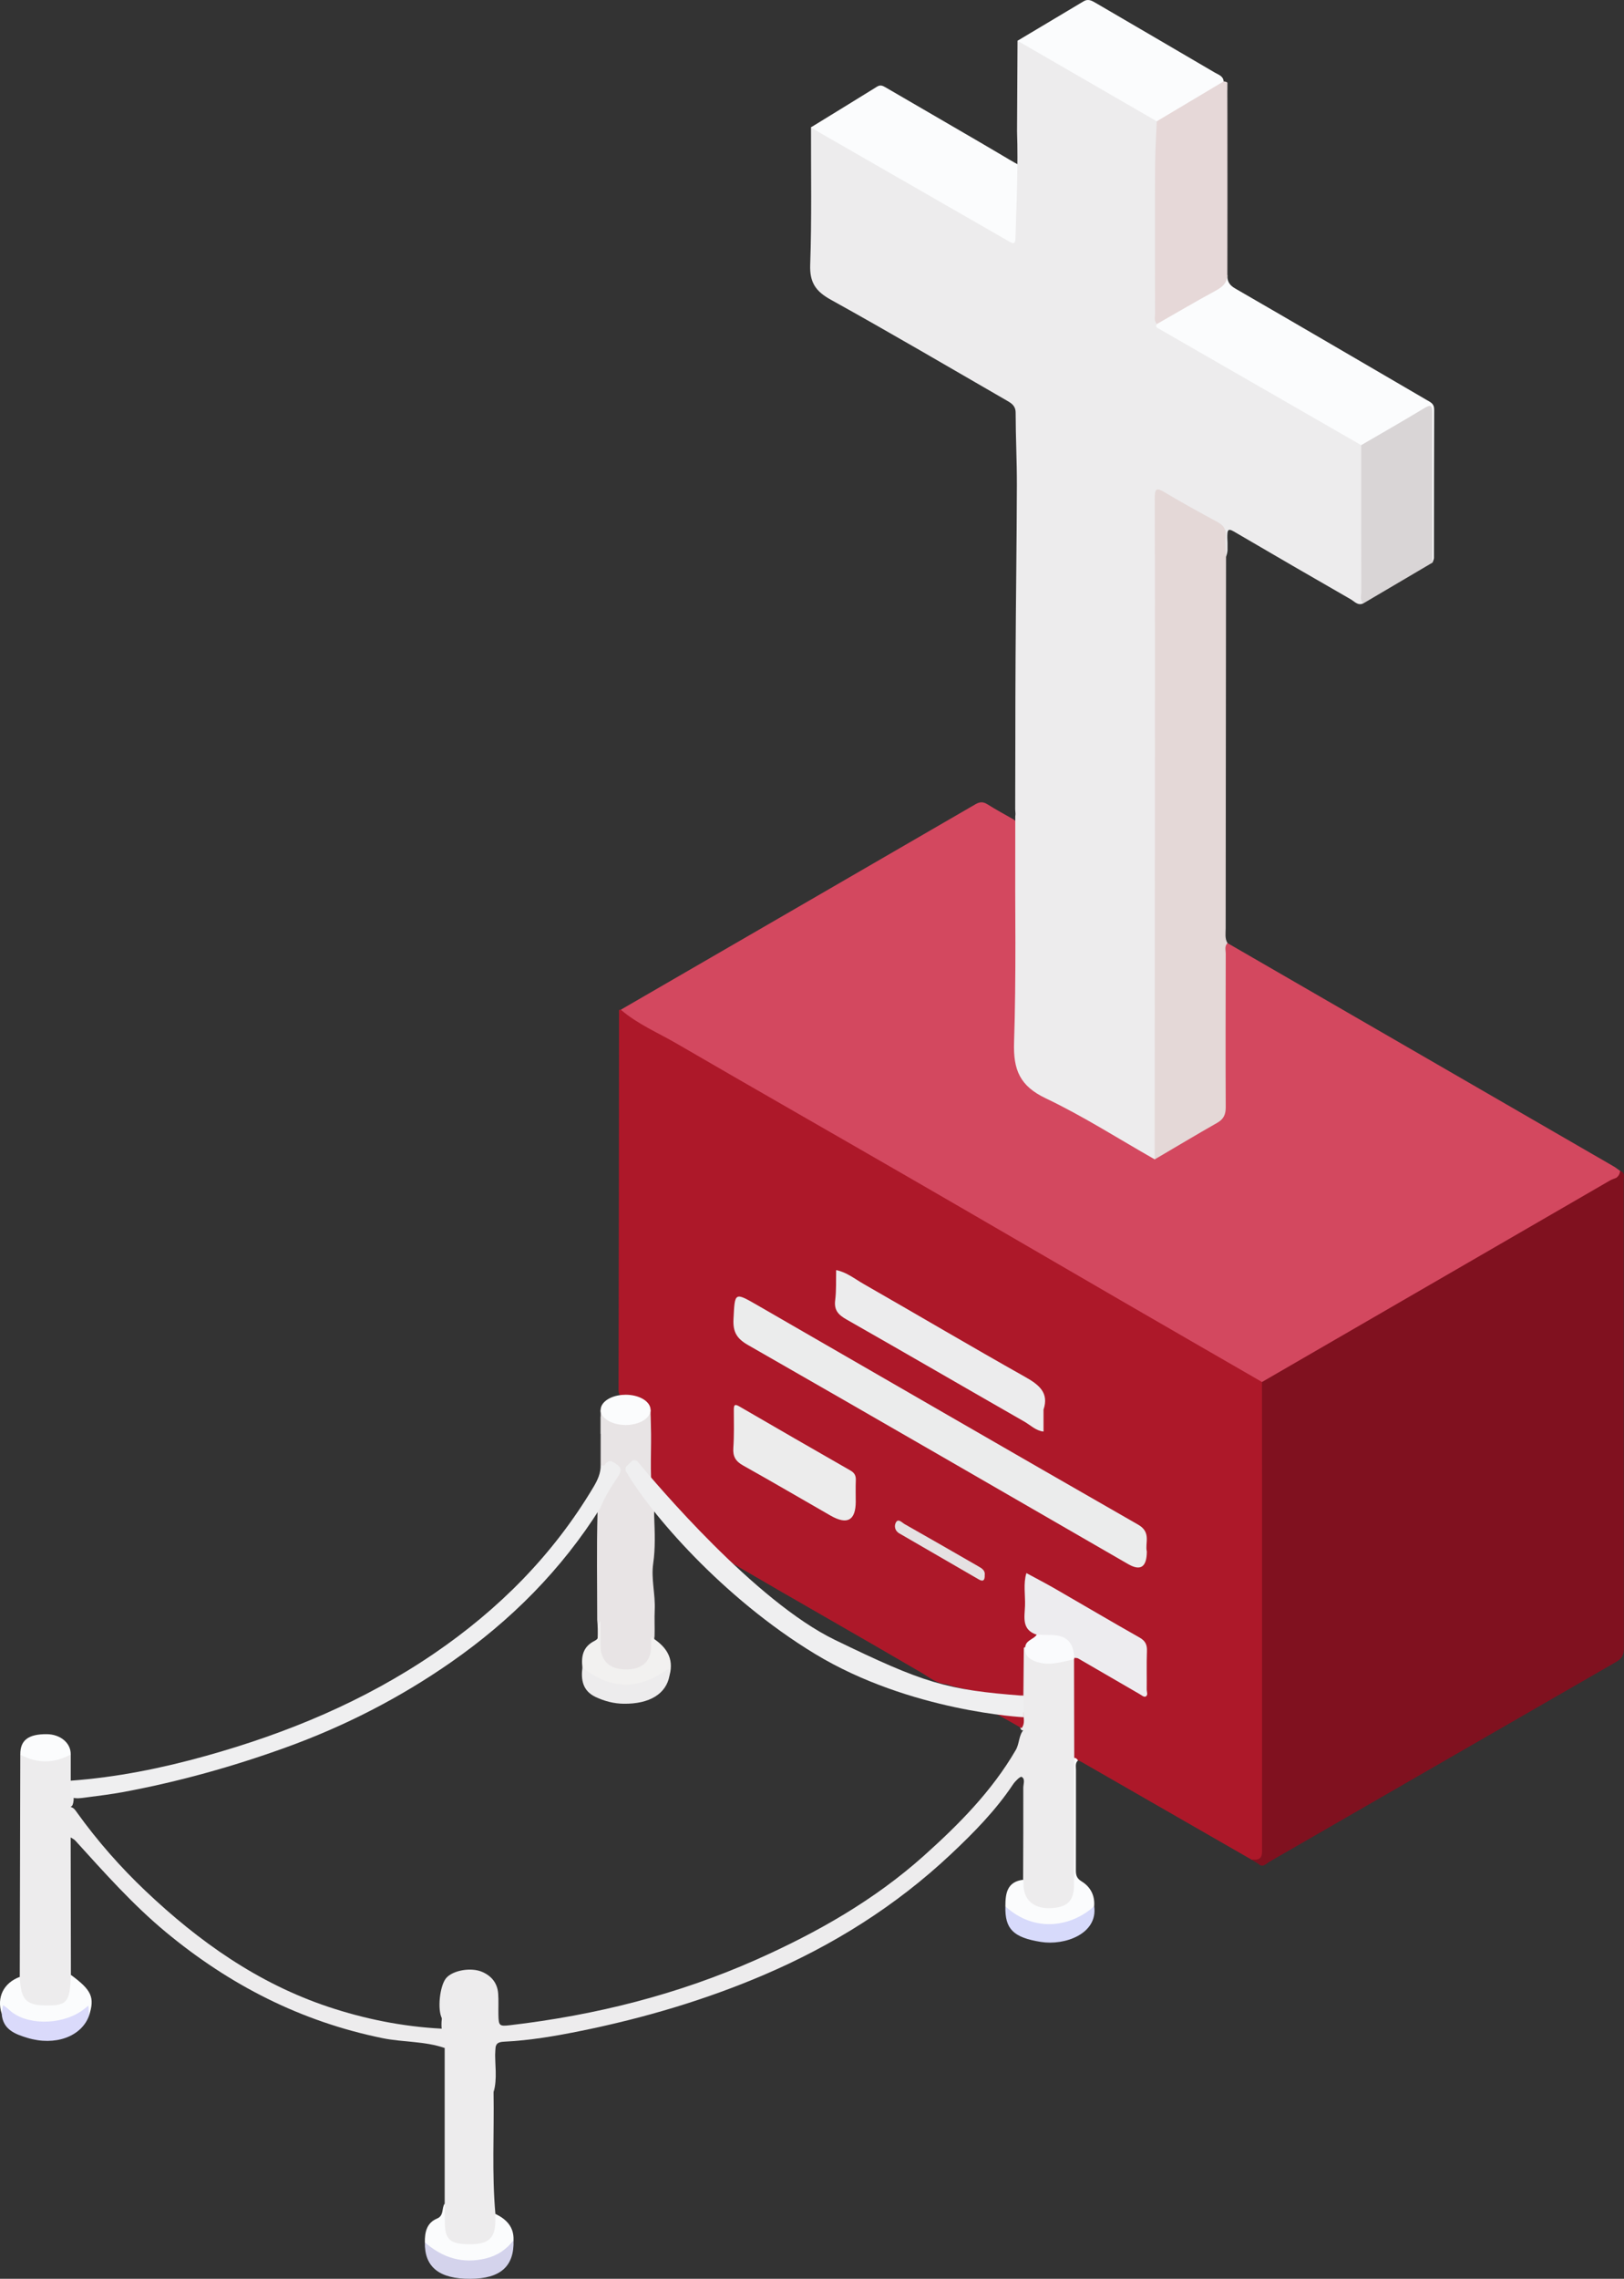 <svg width="614" height="861" viewBox="0 0 614 861" fill="none" xmlns="http://www.w3.org/2000/svg">
<rect x="0" y="0" width="614" height="861" fill="#333333" stroke="none"/>
<g clip-path="url(#clip0_176_3223)">
<path d="M476.235 702.999C475.278 703.076 474.436 702.908 473.647 702.594H473.64C473.555 702.563 473.471 702.533 473.395 702.494C471.634 701.737 470.18 700.298 468.572 699.349C449.573 688.129 430.397 677.216 411.29 666.18C410.089 665.483 408.895 664.925 407.608 664.619C407.409 664.565 407.203 664.519 406.996 664.489H406.988C406.705 664.435 406.43 664.397 406.131 664.381C406.039 664.366 405.947 664.358 405.856 664.358C405.802 664.351 405.741 664.343 405.687 664.343C405.412 663.999 405.22 663.616 405.082 663.195C404.378 651.463 404.669 639.738 404.899 628.013C404.952 627.707 405.044 627.409 405.151 627.118C405.19 627.018 405.228 626.919 405.274 626.82C405.343 626.728 405.412 626.636 405.48 626.559C405.603 626.414 405.725 626.284 405.856 626.184C405.94 626.108 406.032 626.039 406.123 625.985C407.417 625.159 408.726 626.261 409.928 626.911C416.412 630.409 422.719 634.228 429.165 637.794C432.043 639.386 432.395 639.21 432.449 636.065C432.518 632.131 432.441 628.189 432.472 624.256C432.495 622.006 431.676 620.467 429.655 619.296C417.139 612.018 404.562 604.832 392.031 597.577C389.298 595.992 388.862 596.283 388.785 599.505C388.716 602.169 388.969 604.855 388.724 607.503C388.356 611.414 389.084 614.75 392.452 617.154C392.436 617.322 392.421 617.49 392.383 617.643C392.36 617.766 392.329 617.881 392.291 617.995C391.617 620.146 389.053 620.804 388.058 622.71C388.02 622.763 387.989 622.809 387.951 622.863C387.821 623.054 387.69 623.245 387.576 623.452C387.522 623.536 387.468 623.62 387.422 623.712C387.009 627.401 387.384 631.09 387.231 634.764C387.185 635.743 387.101 636.516 386.94 637.136C386.787 637.702 386.573 638.116 386.259 638.445C385.562 639.195 384.391 639.455 382.432 639.562C375.649 639.929 369.089 638.253 362.429 637.595C362.069 637.442 361.717 637.289 361.358 637.128C361.051 637.006 360.76 636.876 360.454 636.73H360.447C349.232 631.74 339.059 624.814 328.35 618.868C315.681 611.835 303.264 604.342 290.672 597.171C285.482 594.209 280.369 591.11 275.202 588.11C274.314 587.589 273.449 587.046 272.599 586.48C268.68 583.862 265.189 580.724 261.951 577.273C261.155 576.423 260.389 575.535 259.455 574.839H259.448C258.966 574.464 258.437 574.158 257.833 573.936C253.056 569.482 248.409 564.928 245.715 558.859C245.508 558.408 245.317 557.948 245.141 557.482C245.133 557.336 245.125 557.183 245.118 557.038C244.758 550.356 244.789 543.698 245.057 537.032C245.08 536.512 245.072 535.999 245.026 535.502C245.018 535.364 245.003 535.234 244.98 535.104C244.919 534.621 244.812 534.155 244.651 533.703C244.49 533.229 244.268 532.769 243.985 532.325C242.4 529.7 239.69 529.318 237.057 528.905C236.169 528.767 235.48 528.529 234.952 528.162C235.411 528.124 235.878 528.101 236.353 528.101C240.877 528.101 244.643 529.907 245.439 532.303C245.493 532.188 245.546 532.073 245.6 531.95C243.778 528.101 240.219 527.626 236.613 527.496C234.898 527.435 233.857 527.481 233.857 525.17C233.972 477.307 233.995 429.451 234.041 381.588C234.255 381.519 234.485 381.489 234.715 381.496C239.224 383.188 243.181 385.927 247.338 388.269C274.627 403.66 301.527 419.709 328.732 435.229C373.184 460.6 417.284 486.605 461.706 512.037C465.564 514.249 469.498 516.353 473.395 518.519C474.995 519.415 476.579 520.379 477.513 521.932C477.605 522.078 477.689 522.223 477.758 522.376C478.011 522.874 478.187 523.425 478.286 524.045C478.577 525.828 478.531 527.619 478.531 529.394C478.531 584.474 478.547 639.554 478.493 694.634C478.493 697.55 479.358 700.872 476.235 702.999Z" fill="#AD1829"/>
<path d="M383.205 309.61C379.898 307.712 376.53 305.906 373.307 303.878C373.215 303.817 373.123 303.763 373.031 303.717C371.531 302.868 370.322 302.99 368.791 303.878C324.109 329.776 279.412 355.629 234.715 381.496C241.022 386.938 248.7 390.152 255.804 394.277C285.605 411.581 315.551 428.648 345.397 445.883C371.5 460.952 397.535 476.144 423.615 491.251C441.436 501.575 459.287 511.853 477.13 522.155C477.345 522.262 477.559 522.338 477.758 522.377C478.998 522.652 479.978 521.772 480.966 521.183C494.607 513.017 508.408 505.126 522.195 497.205C551.957 480.1 581.765 463.072 611.375 445.707C611.497 445.638 611.612 445.569 611.734 445.5C612.699 444.651 613.472 443.755 612.538 442.408C611.719 441.834 610.946 441.191 610.089 440.694C561.426 412.561 512.756 384.443 464.094 356.325C461.224 357.389 462.226 359.937 462.211 361.851C462.104 379.943 462.142 398.035 462.165 416.12C462.165 419.028 461.912 421.668 459.073 423.413C452.045 427.729 445.049 432.107 437.669 435.834C437.31 436.018 436.942 436.202 436.582 436.378C436.575 436.378 436.567 436.378 436.559 436.378C434.255 435.949 432.395 434.571 430.42 433.462C417.728 426.405 405.419 418.66 392.613 411.834C386.94 408.811 384.82 405.298 384.912 398.754C385.302 371.257 385.095 343.743 385.042 316.238C385.042 314.148 385.608 311.799 383.855 310.13L383.205 309.618V309.61Z" fill="#D3485F"/>
<path d="M515.42 227.981C513.377 228.937 512.106 227.254 510.682 226.435C495.931 217.963 481.203 209.437 466.521 200.835C466.192 200.644 465.901 200.491 465.656 200.391C464.584 199.947 464.224 200.307 464.094 201.233C464.048 201.554 464.033 201.945 464.018 202.396C464.002 203.001 464.025 203.605 464.056 204.21C464.064 204.478 464.079 204.753 464.094 205.021V207.96C464.018 208.756 463.857 209.537 463.535 210.31C461.606 208.634 462.043 206.322 462.104 204.241C462.104 204.156 462.112 204.072 462.112 203.988C462.119 202.067 461.622 200.552 460.504 199.343C459.961 198.746 459.264 198.218 458.407 197.751C453.768 195.225 449.228 192.524 444.628 189.921C444.015 189.577 443.395 189.233 442.783 188.888C438.519 186.516 438.006 186.868 437.96 191.904C437.945 193.174 437.953 194.452 437.953 195.723C437.953 273.923 437.96 352.123 437.937 430.316C437.937 432.16 438.159 434.066 437.67 435.834C437.463 436.599 437.111 437.342 436.56 438.038C422.873 430.27 409.545 421.729 395.376 414.979C385.616 410.334 383.059 404.265 383.396 393.864C383.595 387.749 383.725 381.634 383.794 375.511C383.802 375.312 383.802 375.106 383.802 374.899C383.955 362.294 383.902 349.674 383.833 337.062L383.856 308.355C383.993 307.697 383.909 307 383.856 306.319C383.84 306.074 383.825 305.837 383.825 305.6C383.856 296.798 383.863 287.997 383.879 279.204C383.886 269.025 383.901 258.854 383.963 248.69C384.078 226.925 384.391 205.174 384.46 183.409C384.483 174.263 384.001 165.11 383.993 155.957C383.993 153.339 382.432 152.375 380.694 151.372C358.541 138.599 336.502 125.642 314.142 113.259C308.424 110.091 306.082 106.769 306.319 100.035C306.924 82.746 306.587 65.419 306.625 48.1C308.003 47.35 309.044 48.2 310.131 48.819C333.364 61.998 356.397 75.514 379.661 88.639C382.562 90.277 382.577 90.246 382.746 86.864C383.167 78.46 383.526 70.049 383.917 61.646L384.659 62.083C384.675 61.179 384.675 60.269 384.675 59.366C384.675 56.136 384.629 52.899 384.522 49.661C384.545 44.84 384.575 40.026 384.598 35.204C384.636 28.6 384.667 21.995 384.705 15.398C388.265 15.696 390.959 18 393.876 19.607C407.448 27.107 420.569 35.388 434.194 42.812C435.419 43.485 436.651 44.205 437.486 45.291C437.57 45.391 437.647 45.498 437.715 45.613C438.06 46.126 438.313 46.715 438.45 47.419C439.254 52.914 438.037 58.34 438.014 63.782C437.922 82.731 437.884 101.68 438.037 120.606C438.006 120.882 438.006 121.142 438.029 121.379C438.052 121.601 438.098 121.808 438.159 121.992C438.573 123.216 439.79 123.813 441.007 124.51C464.27 137.719 487.319 151.311 510.537 164.597C512.175 165.538 513.958 166.396 514.984 167.995C515.053 168.102 515.122 168.209 515.175 168.324C515.428 168.783 515.612 169.288 515.719 169.87C516.301 185.085 515.864 200.292 515.956 215.491C515.979 219.654 516.408 223.856 515.42 227.981Z" fill="#EDECED"/>
<path d="M477.131 522.162C520.963 496.792 564.787 471.422 608.627 446.067C609.377 445.63 610.227 445.37 611.031 445.026C613.511 446.358 612.86 448.745 612.868 450.812C612.906 478.333 612.845 505.846 612.906 533.367C612.967 562.25 612.768 591.125 612.952 620.009C612.975 624.004 611.811 626.453 608.145 628.55C571.715 649.412 535.316 670.336 499.024 691.436C492.648 695.14 486.21 698.745 479.902 702.579C478.601 703.375 477.2 704.01 475.638 704.125C474.842 703.643 474.046 703.168 473.25 702.686C473.426 702.38 473.633 702.365 473.878 702.61C477.529 702.923 477.154 700.36 477.154 698.041C477.154 653.407 477.154 608.766 477.154 564.133C477.154 550.143 477.139 536.152 477.131 522.17V522.162Z" fill="#80111F"/>
<path d="M436.567 438.046C436.598 391.951 436.636 345.856 436.652 299.76C436.667 262.581 436.697 225.394 436.598 188.215C436.59 184.511 437.279 184.174 440.387 186.041C446.924 189.96 453.63 193.618 460.336 197.253C462.609 198.486 463.673 200.009 463.436 202.695C463.214 205.213 463.49 207.777 463.543 210.317C463.49 257.124 463.428 303.931 463.398 350.738C463.398 352.613 463.023 354.573 464.094 356.333C462.877 357.488 463.428 358.973 463.428 360.305C463.383 379.644 463.329 398.984 463.421 418.324C463.436 421.048 462.663 422.824 460.244 424.209C452.298 428.732 444.452 433.423 436.567 438.054V438.046Z" fill="#E4D8D7"/>
<path d="M514.64 168.194C489.226 153.576 463.812 138.951 438.39 124.341C437.624 123.905 436.629 123.63 437.425 122.428C438.022 120.859 439.469 120.232 440.77 119.474C445.815 116.543 450.722 113.359 455.927 110.742C459.249 109.073 461.706 106.609 464.049 103.884C463.949 106.203 464.73 107.688 466.981 108.989C491.178 122.948 515.275 137.076 539.411 151.135C540.85 151.969 542.236 152.505 542.221 154.686C542.137 173.391 542.167 192.095 542.129 210.799C542.129 211.396 541.777 211.986 541.585 212.583C539.672 211.06 540.215 208.871 540.207 206.927C540.146 191.689 540.177 176.444 540.177 161.207C540.177 160.189 540.162 159.171 540.154 158.161C540.146 155.62 538.944 155.398 537.008 156.5C532.92 158.827 528.924 161.299 524.882 163.702C522.701 165.003 520.511 166.296 518.215 167.391C517.09 167.926 516.003 168.715 514.632 168.209L514.64 168.194Z" fill="#FBFCFD"/>
<path d="M464.056 31.233C463.803 30.98 463.375 30.812 462.686 30.766C462.67 30.758 462.647 30.758 462.632 30.758C461.981 30.666 461.384 30.85 460.81 31.118C453.163 34.761 446.266 39.705 438.864 43.776C438.244 44.121 437.731 44.618 437.486 45.292C437.417 45.46 437.371 45.644 437.348 45.835C437.126 51.521 436.736 57.208 436.713 62.894C436.628 81.415 436.674 99.928 436.705 118.449C436.705 119.788 436.246 121.273 437.417 122.421C437.662 122.283 437.914 122.137 438.159 121.992C445.225 117.951 452.252 113.811 459.409 109.946C462.012 108.538 463.987 107.045 464.041 103.885C464.064 84.354 464.087 64.823 464.056 45.292C464.056 41.595 464.041 37.906 464.033 34.21C464.033 34.126 464.041 34.034 464.056 33.934V31.233Z" fill="#E6D8D8"/>
<path d="M384.659 62.083C384.598 71.397 384.2 80.703 383.924 90.017C383.848 92.443 383.013 92.099 381.436 91.188C357.79 77.588 334.121 64.019 310.46 50.435C309.166 49.692 307.903 48.881 306.625 48.1C314.954 42.988 323.297 37.891 331.603 32.733C332.797 31.998 333.639 32.335 334.726 32.962C346.553 39.865 358.426 46.692 370.245 53.611L377.02 57.59C378.619 58.532 380.219 59.481 381.819 60.43C382.018 60.544 382.194 60.644 382.355 60.728H382.363L383.917 61.647L384.659 62.083Z" fill="#FBFCFD"/>
<path d="M26.739 662.882C26.739 666.188 26.739 669.494 26.739 672.8C28.185 674.476 27.887 676.482 27.826 678.441C27.917 679.665 27.864 680.882 27.42 682.038C25.652 684.303 24.664 682.022 23.447 681.303C22.505 680.744 21.602 679.321 20.546 680.17C19.252 681.211 20.515 682.482 21.112 683.5C22.521 685.895 24.312 688.03 25.996 690.234C26.907 691.428 28.025 692.637 26.716 694.252C26.746 711.564 26.777 728.875 26.808 746.195C29.686 753.679 26.256 758.792 18.249 758.937C15.945 758.975 13.695 758.738 11.551 757.812C6.882 755.799 5.358 751.735 7.471 746.929C7.54 718.941 7.601 690.954 7.67 662.966C8.466 662.17 9.301 662.591 10.135 662.889C14.835 664.588 19.535 664.619 24.22 662.851C25.062 662.53 25.896 662.224 26.723 662.882H26.739Z" fill="#EDECED"/>
<path d="M168.125 832.607C168.125 813.007 168.125 793.407 168.125 773.799C166.755 771.695 166.947 769.345 167.038 767.011C166.862 765.618 166.87 764.218 167.038 762.825C167.191 760.406 167.008 757.98 167.176 755.562C167.352 753.029 168.684 751.995 171.004 753.182C175.099 755.286 179.133 754.582 183.267 753.434C186.788 752.462 187.531 752.944 187.615 756.381C187.906 767.799 186.765 779.187 186.604 790.598C186.865 805.889 185.923 821.196 187.301 836.471C189.988 842.234 187.301 847.706 181.169 848.885C179.156 849.275 177.12 849.267 175.091 849.007C168.409 848.142 165.745 844.362 167.475 837.834C167.942 836.073 167.398 834.267 168.141 832.599L168.125 832.607Z" fill="#EDECED"/>
<path d="M462.632 30.758C454.204 35.786 445.776 40.807 437.348 45.835C419.803 35.687 402.25 25.539 384.705 15.398C393.057 10.416 401.4 5.426 409.76 0.451C411.474 -0.566 412.921 0.329 414.368 1.171C429.356 9.926 444.36 18.658 459.325 27.444C460.672 28.233 462.479 28.707 462.632 30.75V30.758Z" fill="#FBFCFD"/>
<path d="M514.639 168.194C522.539 163.587 530.485 159.064 538.308 154.326C540.949 152.719 541.531 153.002 541.523 156.148C541.455 174.959 541.546 193.763 541.585 212.575C532.866 217.71 524.147 222.846 515.428 227.988C514.081 226.749 514.678 225.126 514.678 223.68C514.632 205.182 514.647 186.692 514.647 168.194H514.639Z" fill="#D9D5D6"/>
<path d="M247.537 608.253C247.376 611.559 247.583 614.881 247.475 618.195C247.407 618.562 247.368 618.922 247.361 619.289C247.345 619.932 247.384 620.567 247.399 621.218C247.537 626.973 246.044 629.276 241.053 631.06C236.529 632.682 229.839 631.19 227.389 627.998C225.896 626.07 225.766 623.781 225.858 621.493C225.889 620.667 225.919 619.848 225.95 619.021C226.011 616.687 226.019 614.353 225.789 612.018C225.789 598.518 225.529 585.01 225.919 571.533V571.388C225.935 567.255 228.767 564.293 230.466 560.857C231.025 559.724 231.867 558.752 232.472 557.635C233.031 556.586 233.383 555.5 232.449 554.466C231.66 553.609 230.696 553.51 229.678 553.969C228.706 554.405 227.764 554.826 227.09 553.548C227.098 547.441 227.098 541.341 227.106 535.234C227.328 535.188 227.557 535.165 227.764 535.165C229.846 535.157 231.354 537.048 233.49 537.094C237.784 537.178 242.063 537.476 244.651 533.703C244.934 533.29 245.202 532.823 245.439 532.303C245.493 532.188 245.546 532.073 245.6 531.951C246.649 540.698 245.845 549.484 246.151 558.247C246.159 558.469 246.166 558.699 246.174 558.921C246.013 558.913 245.86 558.89 245.715 558.859C243.656 558.438 243.319 556.135 241.926 554.987C240.915 554.153 240.058 552.415 238.481 553.739C237.218 554.803 238.213 556.074 238.871 557.153C240.785 560.321 243.12 563.183 245.401 566.084C246.335 567.27 247.483 568.365 247.43 570.079C247.376 570.408 247.345 570.745 247.33 571.081C247.292 571.77 247.315 572.467 247.338 573.163C247.56 579.025 247.812 584.88 246.963 590.72C246.113 596.59 247.82 602.383 247.537 608.253Z" fill="#E8E4E5"/>
<path d="M186.589 790.598C186.573 779.172 186.512 767.746 186.581 756.319C186.596 754.123 186.443 753.618 184.001 754.49C179.362 756.151 174.517 757.467 169.962 753.863C168.538 752.738 168.271 753.962 168.24 755.08C168.179 757.743 168.163 760.406 168.133 763.077C167.742 763.093 167.321 763.047 167.13 762.695C165.277 759.381 166.25 750.159 168.73 747.327C171.256 744.442 178.107 743.194 182.356 745.062C185.854 746.6 188.066 749.286 188.349 753.251C188.541 755.921 188.388 758.6 188.441 761.271C188.525 765.411 188.793 765.656 192.843 765.182C225.055 761.409 256.187 753.633 285.903 740.431C308.861 730.23 330.555 717.931 349.309 701.148C362.491 689.346 374.984 676.772 384.024 661.236C385.471 658.757 385.111 655.733 387.025 653.537C388.938 653.759 389.689 652.443 390.408 651.027C391.465 648.968 392.728 647.032 394.55 645.593C397.014 643.641 399.686 644.805 400.061 647.935C400.283 649.779 399.579 651.432 398.844 653.07C396.892 657.394 394.029 661.167 391.549 665.17C389.666 668.201 388.785 671.354 388.824 674.92C388.923 684.984 388.893 695.048 388.824 705.112C388.808 706.949 389.283 709.007 387.423 710.393C387.224 710.339 387.017 710.285 386.818 710.232C386.856 698.637 386.918 687.043 386.887 675.448C386.887 674.032 387.721 672.104 386.244 671.354C385.754 671.101 383.825 672.961 383.021 674.17C376.407 684.096 368.087 692.515 359.467 700.62C338.676 720.15 314.877 735.051 288.667 746.24C266.483 755.707 243.48 762.473 219.895 767.279C210.219 769.246 200.452 770.937 190.562 771.412C188.104 771.526 187.316 772.238 187.224 774.725C187.04 780.014 188.135 785.363 186.589 790.598Z" fill="#EDECED"/>
<path d="M227.098 553.548C227.688 553.747 228.239 554.015 228.744 553.318C230.451 550.938 232.058 552.515 233.536 553.579C235.335 554.872 234.608 556.441 233.658 557.88C231.186 561.645 228.667 565.388 227.052 569.635C212.332 593.054 193.195 612.24 170.59 627.991C151.161 641.529 130.233 652.244 107.942 660.287C88.016 667.481 67.685 673.152 46.848 677.04C42.087 677.928 37.279 678.509 32.487 679.137C30.635 679.382 28.691 679.742 26.823 679.007C26.8 676.933 26.777 674.866 26.754 672.792C44.13 671.53 61.155 668.086 77.866 663.425C108.501 654.884 137.651 642.792 164.068 624.784C188.617 608.054 209.155 587.421 224.419 561.775C225.919 559.25 227.159 556.602 227.106 553.548H227.098Z" fill="#EFEFF0"/>
<path d="M168.117 766.82C168.117 769.146 168.117 771.473 168.117 773.792C160.5 771.167 152.402 771.664 144.594 770.072C113.798 763.789 86.845 750.013 62.732 730.031C50.147 719.6 39.415 707.469 28.492 695.461C28.025 694.941 27.32 694.642 26.723 694.237C26.18 690.318 22.452 688.413 20.951 685.114C20.056 683.147 16.787 681.234 19.398 678.999C22.153 676.642 23.355 680.339 25.154 681.578C25.675 681.938 26.157 682.344 26.654 682.734C27.925 682.964 28.515 683.997 29.173 684.915C36.851 695.584 45.501 705.426 55.016 714.449C75.156 733.544 97.478 749.348 124.078 758.225C137.873 762.832 152.08 765.679 166.647 766.468C167.168 766.498 167.65 766.59 168.109 766.827L168.117 766.82Z" fill="#EDECED"/>
<path d="M475.638 704.117C497.492 691.42 519.34 678.708 541.217 666.042C564.075 652.802 586.948 639.585 609.859 626.437C611.887 625.274 611.727 623.644 611.727 621.876C611.742 603.531 611.765 585.194 611.765 566.849C611.765 527.856 611.765 488.856 611.765 449.863C611.765 448.217 611.964 446.533 611.03 445.033C611.972 444.413 612.408 443.503 612.538 442.416C614.505 442.975 613.908 444.59 613.908 445.898C613.908 504.897 613.885 563.888 613.954 622.886C613.954 625.412 613.112 626.728 610.992 627.945C567.305 653.063 523.665 678.257 479.993 703.398C478.723 704.125 477.421 705.9 475.645 704.125L475.638 704.117Z" fill="#80111F"/>
<path d="M406.139 664.122C406.353 664.229 406.583 664.298 406.828 664.313C407.486 664.19 407.724 664.481 407.601 665.116C406.445 666.096 406.797 667.443 406.797 668.668C406.782 681.341 406.82 694.015 406.767 706.689C406.767 708.587 407.119 709.742 408.994 710.89C412.286 712.911 414.001 716.179 413.679 720.235C409.232 727.123 402.151 728.194 394.978 727.926C389.122 727.704 383.389 726.105 380.112 720.304C380.112 715.452 380.686 710.99 386.826 710.232L386.979 710.316C387.737 710.921 387.882 711.801 388.096 712.666C389.658 719.018 397.719 721.72 402.847 717.648C404.83 716.071 404.73 713.867 404.746 711.732C404.807 701.194 404.761 690.655 404.776 680.117C404.776 676.305 404.723 672.502 404.807 668.691C404.845 667.076 404.639 665.338 406.139 664.129V664.122Z" fill="#FBFCFD"/>
<path d="M7.487 746.922C7.9 755.838 9.845 757.781 18.296 757.713C25.399 757.659 26.433 756.251 26.816 746.179C34.685 751.965 35.879 754.651 33.674 761.577C32.855 760.031 32.105 760.108 30.551 761.042C23.639 765.174 16.244 766.078 8.497 763.606C6.4 762.932 4.264 762.098 3.024 760.292C1.462 758.019 1.294 760.062 0.636 760.804C-1.339 754.651 1.348 749.218 7.479 746.922H7.487Z" fill="#FBFCFD"/>
<path d="M168.125 832.606C168.14 834.895 168.163 837.191 168.171 839.479C168.186 846.199 170.123 847.928 177.678 847.936C184.713 847.943 187.224 845.647 187.285 839.142C187.293 838.247 187.285 837.359 187.285 836.464C191.465 838.484 194.358 841.392 194.152 846.436C193.134 850.308 190.248 852.214 186.742 853.461C179.546 856.018 172.542 855.88 165.714 852.145C163.532 850.951 161.618 849.604 160.631 847.232C160.585 843.42 161.297 839.885 165.232 838.239C167.957 837.099 166.893 834.336 168.11 832.606H168.125Z" fill="#FBFCFD"/>
<path d="M245.026 535.502C244.184 536.933 242.554 537.683 240.487 537.943C240.28 537.966 240.074 537.997 239.867 538.02C239.852 538.027 239.836 538.027 239.821 538.027C238.535 538.196 237.241 538.349 235.963 538.395C232.779 538.509 229.709 537.958 227.106 535.234C227.328 535.188 227.558 535.165 227.765 535.165C227.336 534.576 227.099 533.925 227.099 533.252C227.099 530.673 230.505 528.537 234.953 528.162C235.412 528.124 235.879 528.101 236.353 528.101C240.877 528.101 244.644 529.907 245.44 532.303C245.493 532.188 245.547 532.073 245.601 531.951C245.784 533.435 245.562 534.606 245.026 535.502Z" fill="#FBFCFD"/>
<path d="M160.639 847.232C167.314 853.048 174.808 855.459 183.665 853.308C188.074 852.237 191.442 849.933 194.152 846.444C194.466 856.286 189.253 860.939 177.839 861.008C166.082 861.077 160.44 856.561 160.639 847.24V847.232Z" fill="#D4D3EC"/>
<path d="M380.113 720.296C391.266 730.406 405.06 728.003 413.68 720.235C415.157 730.659 402.557 735.182 393.494 733.712C383.006 732.013 379.921 728.776 380.113 720.296Z" fill="#D7DAFB"/>
<path d="M0.636 760.804C0.804 759.733 0.973 758.653 1.141 757.582C1.922 758.171 2.764 758.699 3.468 759.373C9.561 765.166 22.705 765.373 30.888 759.763C31.776 759.159 32.587 758.454 33.437 757.796C33.514 759.059 33.59 760.322 33.667 761.585C30.804 769.513 20.806 773.149 10.342 769.965C5.642 768.534 1.072 766.827 0.636 760.812V760.804Z" fill="#DADAFB"/>
<path d="M26.739 662.881C20.401 666.356 14.048 666.364 7.679 662.958C7.587 657.547 10.672 655.167 17.691 655.221C22.881 655.259 26.854 658.626 26.732 662.881H26.739Z" fill="#FBFCFD"/>
<path d="M407.601 665.116C407.341 664.849 407.081 664.581 406.828 664.313C407.287 662.193 408.405 663.708 408.994 664.053C430.26 676.405 451.494 688.811 472.722 701.232C473.211 701.523 473.51 702.143 473.893 702.602H473.571L473.265 702.678C451.831 690.372 430.405 678.058 408.971 665.759C408.535 665.514 408.068 665.323 407.617 665.109L407.601 665.116Z" fill="#AD1829"/>
<path d="M433.59 586.227C433.569 592.09 431.219 593.671 426.539 590.972C378.65 563.344 330.799 535.647 282.811 508.195C278.562 505.762 277.07 503.259 277.315 498.43C277.835 488.251 277.613 488.113 286.294 493.111C334.298 520.762 382.225 548.551 430.313 576.064C435.404 578.972 432.809 583.112 433.597 586.22L433.59 586.227Z" fill="#EBECEC"/>
<path d="M406.139 664.121C406.116 680.124 406.085 696.127 406.062 712.138C406.055 718.406 403.391 720.885 396.555 720.962C390.569 721.023 386.917 717.564 386.94 711.839C386.94 711.334 386.963 710.821 386.971 710.316C388.066 709.122 387.645 707.653 387.652 706.298C387.691 697.122 388.112 687.923 387.545 678.785C387.101 671.583 389.229 665.667 393.309 660.004C395.453 657.035 397.175 653.721 398.775 650.415C399.517 648.876 399.877 646.764 397.902 645.647C396.042 644.598 395.323 646.496 394.243 647.476C392.291 649.259 391.51 651.739 390.209 653.912C389.711 654.746 388.946 655.42 388.311 656.17C387.851 655.366 387.384 654.555 386.925 653.751C386.137 653.874 385.884 653.376 385.754 652.741C385.769 650.728 385.754 648.716 385.838 646.695C385.961 644.384 386.167 642.073 385.984 639.746C387.101 635.636 386.267 631.442 386.565 627.31C386.68 625.725 386.029 624.049 387.086 622.565C387.277 622.496 387.453 622.404 387.622 622.289C390.684 627.884 395.728 627.784 401.025 626.927C402.71 626.651 404.386 625.618 406.07 626.935C406.093 639.333 406.124 651.731 406.147 664.129L406.139 664.121Z" fill="#EDECED"/>
<path d="M394.535 532.594V540.89C391.618 540.568 389.613 538.464 387.24 537.109C364.834 524.29 342.512 511.318 320.068 498.552C316.983 496.8 315.276 495.047 315.766 491.243C316.24 487.501 316.041 483.667 316.133 479.878C320.068 480.667 323.145 483.192 326.49 485.106C346.906 496.784 367.153 508.762 387.653 520.28C392.958 523.264 396.64 526.318 394.535 532.586V532.594Z" fill="#ECECED"/>
<path d="M323.543 567.278C323.533 574.461 320.371 576.257 314.059 572.666C303.028 566.352 292.066 559.915 280.966 553.716C278.157 552.147 277.032 550.326 277.254 547.089C277.583 542.275 277.46 537.43 277.438 532.601C277.43 530.68 277.904 530.443 279.581 531.422C293.536 539.527 307.521 547.586 321.53 555.599C323.076 556.479 323.635 557.551 323.566 559.272C323.459 561.936 323.535 564.614 323.535 567.285L323.543 567.278Z" fill="#ECECEC"/>
<path d="M391.962 617.643C386.129 615.768 387.392 610.931 387.537 606.699C387.675 602.589 386.833 598.426 388.058 594.362C391.61 596.291 395.207 598.143 398.713 600.156C409.415 606.317 420.04 612.615 430.795 618.684C433.023 619.939 433.727 621.393 433.635 623.835C433.459 628.672 433.612 633.516 433.551 638.353C433.536 639.271 434.209 640.603 433.023 641.039C432.456 641.246 431.476 640.442 430.734 640.006C423.025 635.537 415.325 631.052 407.608 626.598C407.218 626.376 406.652 626.452 406.169 626.399C405.45 625.985 405.136 625.281 404.952 624.547C403.926 620.567 401.048 619.228 397.29 618.967C395.46 618.837 393.416 619.404 391.977 617.643H391.962Z" fill="#EDECEF"/>
<path d="M391.962 617.644C393.845 617.689 395.721 617.728 397.604 617.774C403.284 617.904 405.825 620.468 406.154 626.406C406.2 626.598 406.169 626.766 406.062 626.927C401.163 627.952 396.341 629.682 391.235 627.646C388.663 626.621 387.308 625.09 387.614 622.281C387.897 619.641 390.783 619.45 391.962 617.644Z" fill="#FAFBFD"/>
<path d="M372.304 595.166C372.366 596.972 371.791 597.761 370.061 596.758C360.034 590.957 350.013 585.156 339.993 579.347C338.194 578.306 337.98 576.347 338.822 575.061C339.71 573.699 341.072 575.322 342.037 575.865C351.345 581.123 360.6 586.465 369.862 591.791C371.217 592.572 372.565 593.36 372.304 595.166Z" fill="#E5E1E2"/>
<path d="M273.855 587.865C267.639 584.222 262.893 578.995 258.361 573.538C259.226 572.551 259.739 573.5 260.137 573.982C269.522 585.408 282.849 591.271 295.128 598.526C315.199 610.388 335.515 621.83 355.755 633.417C357.615 634.481 359.643 635.269 361.595 636.18C361.687 637.771 360.684 637.144 359.919 637.006C359.222 636.777 358.518 636.547 357.822 636.317C354.155 636.203 351.476 633.815 348.567 632.108C325.089 618.363 301.397 604.993 277.912 591.263C276.335 590.337 275.118 589.112 273.863 587.873L273.855 587.865Z" fill="#AD1829"/>
<path d="M359.911 636.998C360.47 636.723 361.029 636.447 361.588 636.172C368.898 637.427 376.193 638.69 383.672 638.453C385.762 638.384 386.19 637.366 386.175 635.583C386.129 631.289 386.175 626.996 386.198 622.695C386.198 622.61 386.336 622.457 386.412 622.45C386.634 622.45 386.856 622.503 387.086 622.542C387.032 628.595 386.971 634.649 386.918 640.695C377.732 640.802 368.776 639.256 359.926 636.991L359.911 636.998Z" fill="#AD1829"/>
<path d="M246.213 618.531C251.632 621.914 255.001 626.261 253.117 633.103C251.548 632.429 250.476 633.531 249.29 634.197C242.975 637.741 236.162 637.932 229.318 636.715C225.361 636.011 221.916 634.037 220.194 630.011C219.704 625.71 220.431 622.121 224.863 619.932C228.009 618.371 225.139 614.613 227.014 612.409C227.029 615.577 227.052 618.746 227.068 621.914C227.098 627.738 230.742 630.922 237.195 630.753C243.051 630.6 246.159 627.562 246.174 621.96C246.174 620.82 246.197 619.679 246.205 618.539L246.213 618.531Z" fill="#F2F1F0"/>
<path d="M386.251 652.948C382.653 650.904 379.048 648.861 375.45 646.825C379.27 646.856 383.082 646.894 386.902 646.932C386.894 648.96 387.69 651.08 386.251 652.955V652.948Z" fill="#AD1829"/>
<path d="M220.201 630.011C230.413 638.185 240.885 638.598 251.372 631.389C254.066 629.537 252.597 632.468 253.125 633.103C251.893 639.983 245.6 643.848 235.802 643.726C232.074 643.68 228.553 642.754 225.192 641.177C220.339 638.889 219.581 634.756 220.201 630.011Z" fill="#EDECED"/>
<path d="M387.032 648.822C387.032 648.822 344.18 646.741 308.126 624.891C272.951 603.569 245.554 571.364 236.698 555.936C236.323 555.277 236.43 554.451 236.966 553.915L238.673 552.208C239.369 551.512 240.517 551.566 241.145 552.323C248.058 560.642 285.49 604.977 315.681 619.61C349.209 635.866 357.622 638.498 386.902 640.702L387.025 648.815L387.032 648.822Z" fill="#EFEFF0"/>
<path d="M245.975 532.686H227.105V541.732H245.975V532.686Z" fill="#E8E4E5"/>
<path d="M245.967 532.685C245.967 533.412 245.737 534.101 245.332 534.744C244.405 536.213 242.507 537.384 240.119 537.981C240.103 537.989 240.088 537.989 240.073 537.989C238.978 538.265 237.784 538.418 236.536 538.418C236.406 538.418 236.268 538.418 236.138 538.402C232.334 538.318 229.119 536.856 227.779 534.821C227.343 534.17 227.098 533.443 227.098 532.693C227.098 529.831 230.573 527.458 235.105 527.045C235.572 526.999 236.046 526.976 236.536 526.976C241.152 526.976 244.987 528.981 245.806 531.637C245.913 531.974 245.967 532.333 245.967 532.693V532.685Z" fill="#FBFCFD"/>
</g>
<defs>
<clipPath id="clip0_176_3223">
<rect width="614" height="861" fill="white"/>
</clipPath>
</defs>
</svg>
